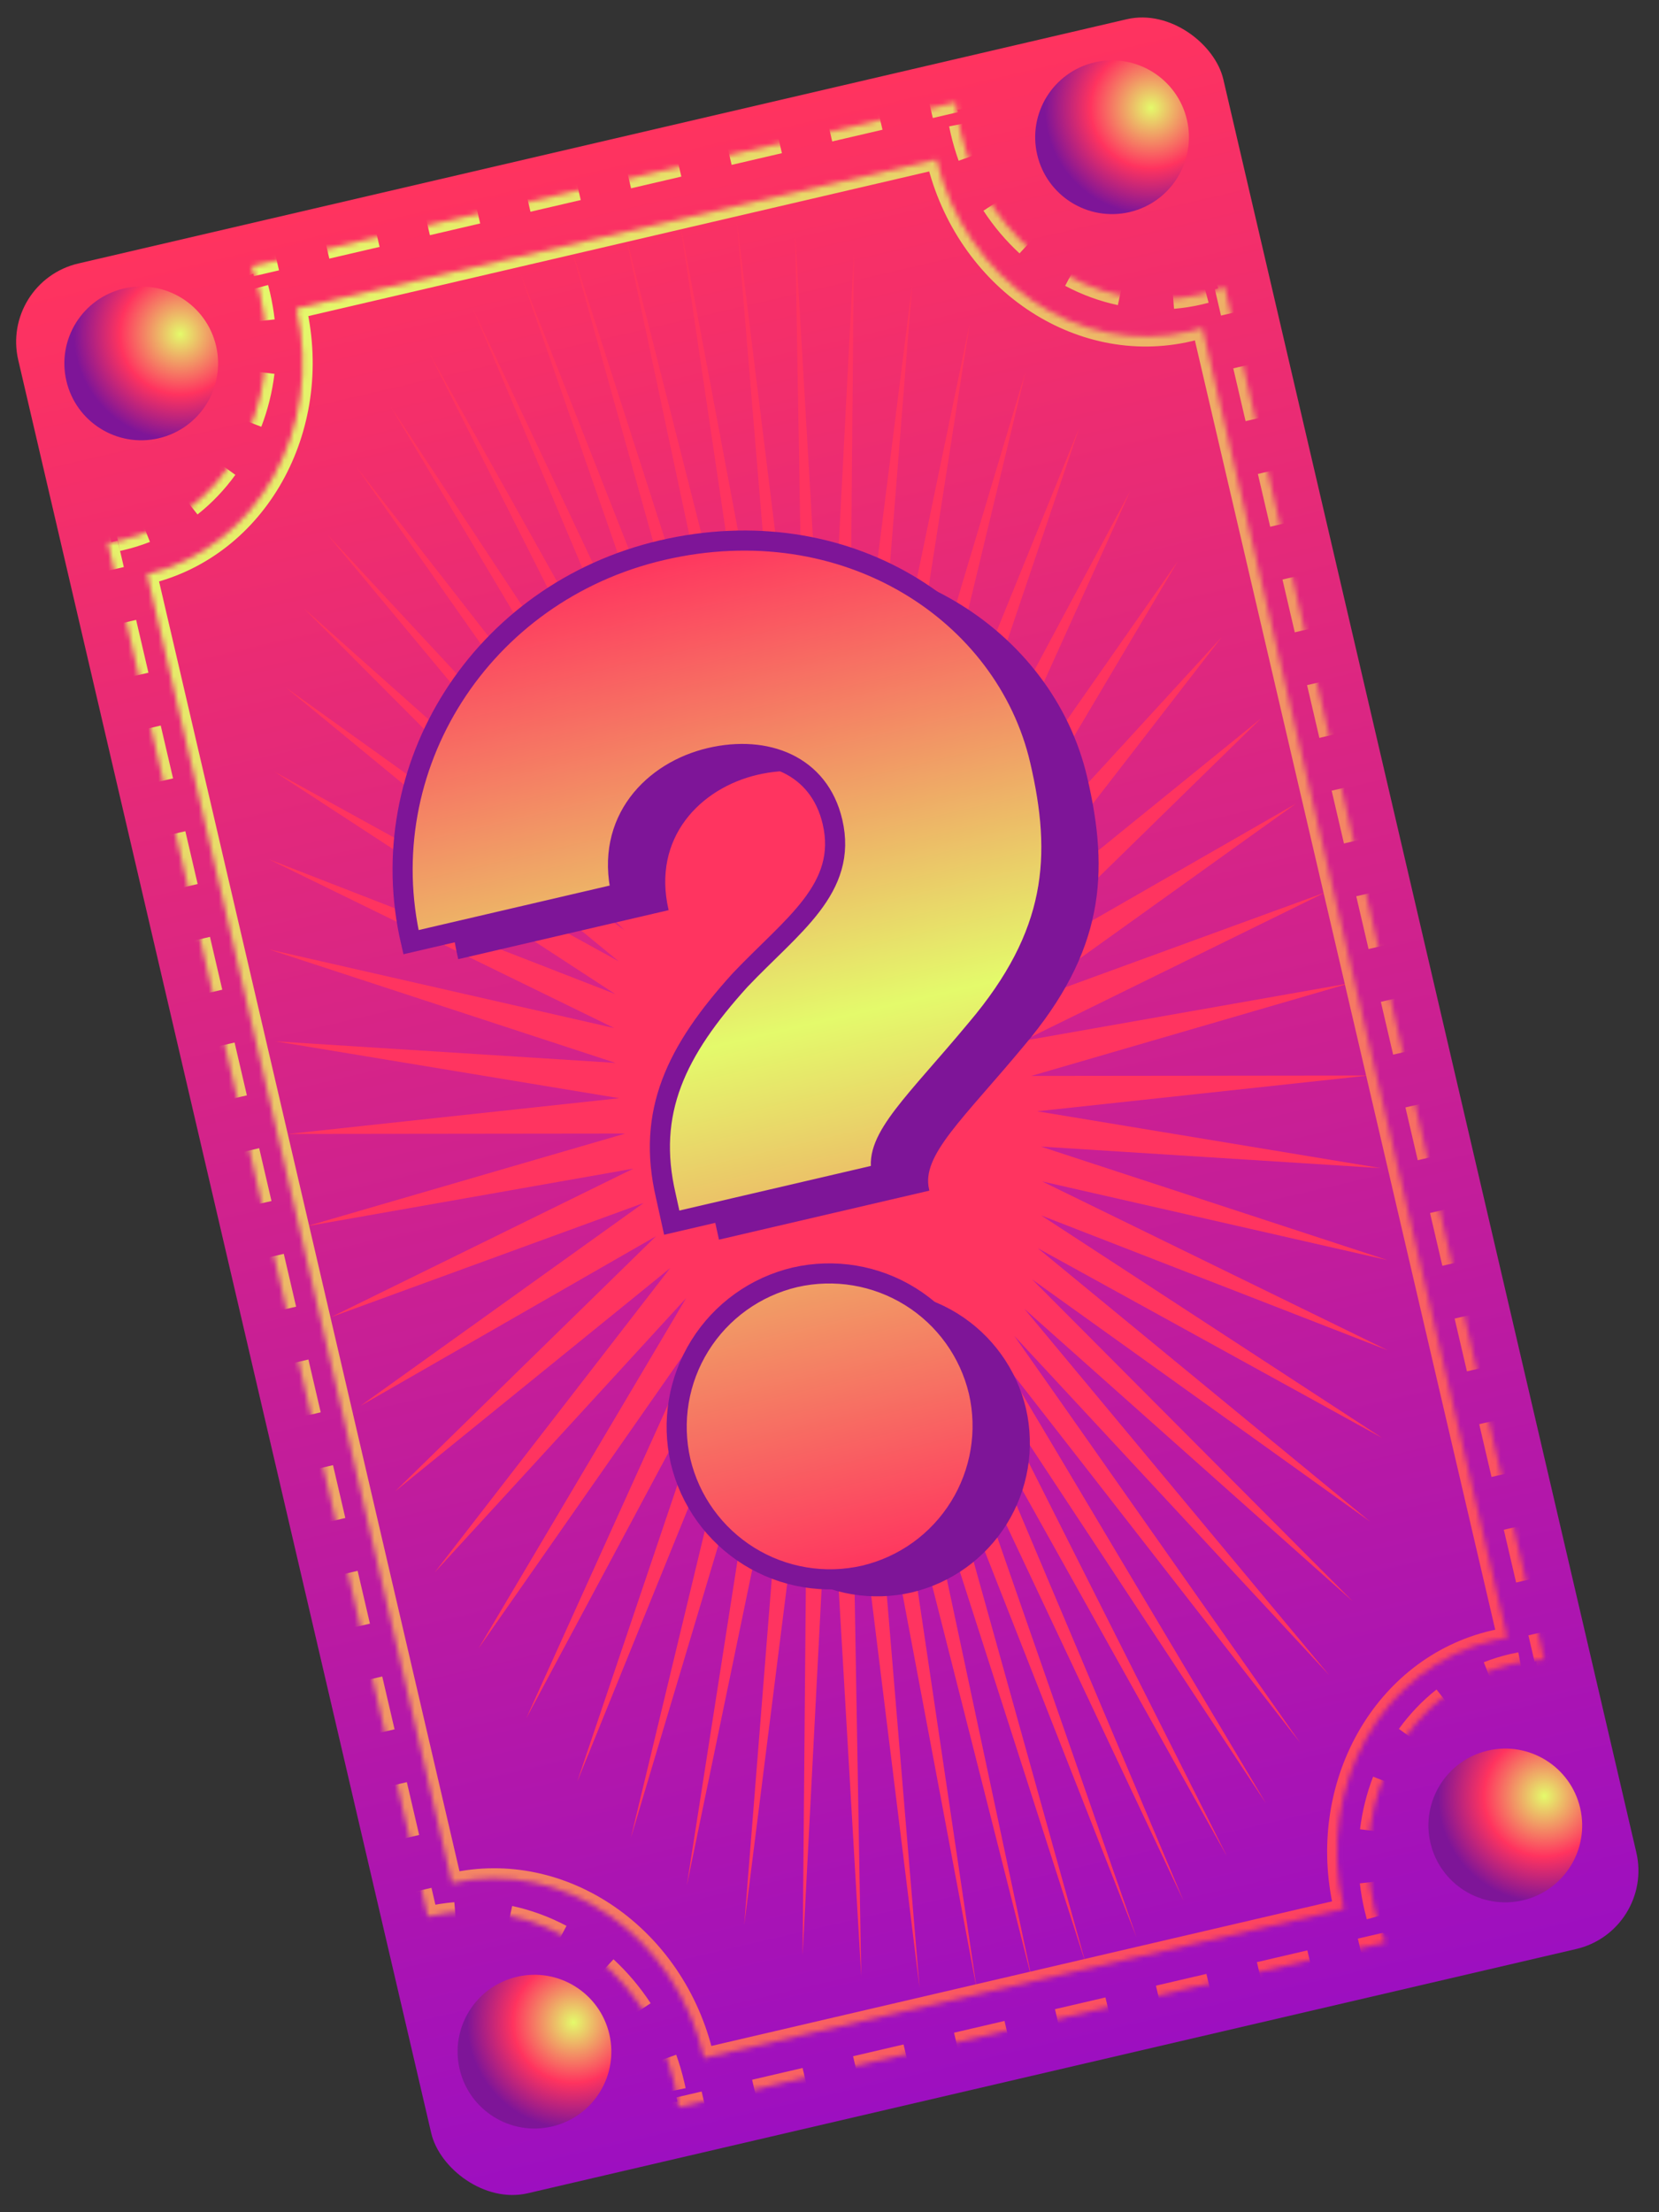 <svg width="330" height="440" viewBox="0 0 330 440" fill="none" xmlns="http://www.w3.org/2000/svg">
<rect x="0" y="0" width="330" height="440" fill="#333333" stroke="none"/>
<rect y="56.035" width="246.126" height="394.098" rx="16" transform="rotate(-13.113 0 56.035)" fill="url(#paint0_linear_178_2425)"/>
<path d="M124.123 45.352L151.324 152.731L135.191 43.781L155.619 152.499L146.584 44.138L160.015 153.003L158.175 46.418L164.462 154.238L169.838 50.597L168.913 156.191L181.446 56.629L173.317 158.84L192.87 64.448L177.628 162.156L203.987 73.968L181.798 166.103L214.673 85.085L185.781 170.638L224.812 97.678L189.533 175.71L234.294 111.608L193.014 181.264L243.013 126.722L196.185 187.24L250.875 142.855L199.011 193.572L257.793 159.831L201.462 200.191L263.691 177.463L203.511 207.023L268.506 195.558L205.135 213.995L272.183 213.918L206.317 221.03L274.684 232.341L207.043 228.05L275.98 250.626L207.306 234.979L276.057 268.573L207.102 241.741L274.915 285.985L206.434 248.262L272.566 302.67L205.31 254.471L269.035 318.447L203.741 260.298L264.362 333.143L201.745 265.682L258.597 346.595L199.343 270.561L251.804 358.658L196.562 274.884L244.057 369.199L193.433 278.603L235.442 378.102L189.989 281.676L226.051 385.27L186.269 284.071L215.989 390.624L182.313 285.761L205.366 394.106L178.165 286.727L194.297 395.677L173.869 286.96L182.905 395.321L169.474 286.455L171.314 393.041L165.026 285.22L159.65 388.862L160.576 283.267L148.043 382.83L156.171 280.618L136.618 375.011L151.86 277.302L125.502 365.49L147.691 273.355L114.816 354.373L143.708 268.821L104.676 341.78L139.956 263.749L95.195 327.851L136.475 258.194L86.476 312.736L133.304 252.218L78.614 296.603L130.477 245.886L71.696 279.627L128.026 239.268L65.797 261.996L125.977 232.435L60.983 243.901L124.353 225.463L57.305 225.541L123.172 218.429L54.805 207.118L122.446 211.408L53.509 188.832L122.183 204.479L53.431 170.886L122.387 197.717L54.574 153.474L123.054 191.196L56.923 136.788L124.179 184.988L60.453 121.011L125.748 179.16L65.127 106.316L127.744 173.777L70.891 92.863L130.146 168.897L77.684 80.8L132.926 164.574L85.431 70.26L136.056 160.856L94.047 61.356L139.499 157.782L103.437 54.188L143.219 155.388L113.499 48.834L147.175 153.698L124.123 45.352Z" fill="#FF3460"/>
<path d="M141.834 241.206C137.959 224.572 143.871 212.379 156.612 198.314C166.926 187.44 178.081 180.102 174.994 166.851C172.348 155.496 161.778 151.518 150.689 154.101C139.333 156.747 129.64 166.601 133.001 181.026L91.149 190.776C83.078 156.129 105.045 121.205 141.071 112.813C177.66 104.29 209.42 125.227 216.265 154.611C220.721 173.736 219.645 189.179 203.595 208.11C191.549 222.607 183.237 229.811 184.802 236.531L184.868 236.812L143.016 246.562L141.834 241.206ZM144.768 293.992C142.967 286.128 144.348 277.87 148.612 271.021C152.876 264.172 159.675 259.286 167.527 257.431C175.389 255.63 183.643 257.01 190.491 261.271C197.34 265.531 202.226 272.326 204.084 280.174C205.885 288.036 204.505 296.291 200.245 303.139C195.984 309.987 189.189 314.873 181.341 316.732C173.478 318.537 165.219 317.16 158.368 312.9C151.516 308.64 146.627 301.843 144.768 293.992V293.992Z" fill="#7E1598"/>
<path d="M132.437 237.825C128.562 221.19 134.474 208.997 147.215 194.932C157.529 184.058 168.683 176.721 165.596 163.47C162.951 152.114 152.381 148.136 141.291 150.719C129.936 153.365 120.243 163.219 123.603 177.645L81.751 187.394C73.68 152.747 95.648 117.824 131.673 109.432C168.262 100.908 200.023 121.846 206.868 151.23C211.323 170.354 210.247 185.797 194.198 204.728C182.152 219.225 173.839 226.429 175.405 233.149L175.47 233.431L133.619 243.18L132.437 237.825ZM135.371 290.611C133.569 282.746 134.951 274.489 139.215 267.639C143.478 260.79 150.278 255.905 158.13 254.05C165.991 252.249 174.246 253.629 181.094 257.889C187.942 262.15 192.828 268.945 194.687 276.793C196.488 284.654 195.108 292.909 190.847 299.757C186.587 306.605 179.792 311.491 171.944 313.35C164.08 315.156 155.822 313.778 148.97 309.518C142.119 305.258 137.23 298.461 135.371 290.611Z" fill="url(#paint1_linear_178_2425)" stroke="#7E1598" stroke-width="4"/>
<mask id="path-5-inside-1_178_2425" fill="white">
<path fill-rule="evenodd" clip-rule="evenodd" d="M186.277 31.711L58.976 61.366C64.437 85.391 51.182 108.957 29.253 114.214L89.894 374.529C111.969 369.535 134.356 384.948 139.973 409.063C139.994 409.15 140.014 409.238 140.034 409.325L267.335 379.67C267.314 379.583 267.294 379.495 267.273 379.408C261.635 355.205 275.023 331.402 297.176 326.241C298.064 326.034 298.952 325.86 299.84 325.719L239.156 65.219C238.297 65.484 237.423 65.721 236.535 65.927C214.463 71.069 192.016 55.763 186.277 31.711Z"/>
</mask>
<path d="M58.976 61.366L58.522 59.418L56.585 59.87L57.026 61.809L58.976 61.366ZM186.277 31.711L188.222 31.247L187.761 29.312L185.823 29.763L186.277 31.711ZM29.253 114.214L28.786 112.269L26.854 112.732L27.305 114.667L29.253 114.214ZM89.894 374.529L87.946 374.982L88.397 376.918L90.335 376.479L89.894 374.529ZM140.034 409.325L138.084 409.769L138.529 411.729L140.488 411.273L140.034 409.325ZM267.335 379.67L267.789 381.618L269.747 381.162L269.28 379.206L267.335 379.67ZM299.84 325.719L300.154 327.694L302.275 327.356L301.788 325.265L299.84 325.719ZM239.156 65.219L241.104 64.765L240.616 62.674L238.565 63.308L239.156 65.219ZM59.43 63.314L186.731 33.659L185.823 29.763L58.522 59.418L59.43 63.314ZM29.719 116.159C52.869 110.609 66.593 85.852 60.926 60.923L57.026 61.809C62.281 84.929 49.495 107.305 28.786 112.269L29.719 116.159ZM91.841 374.075L31.201 113.76L27.305 114.667L87.946 374.982L91.841 374.075ZM141.921 408.609C136.092 383.586 112.757 367.306 89.452 372.578L90.335 376.479C111.181 371.764 132.619 386.309 138.025 409.516L141.921 408.609ZM141.984 408.882C141.963 408.791 141.942 408.7 141.921 408.609L138.025 409.516C138.045 409.601 138.064 409.685 138.084 409.769L141.984 408.882ZM266.881 377.722L139.58 407.378L140.488 411.273L267.789 381.618L266.881 377.722ZM269.28 379.206C269.26 379.122 269.241 379.038 269.221 378.954L265.325 379.862C265.347 379.953 265.368 380.044 265.39 380.135L269.28 379.206ZM269.221 378.954C263.795 355.661 276.711 333.062 297.63 328.189L296.722 324.293C273.335 329.741 259.475 354.749 265.325 379.862L269.221 378.954ZM297.63 328.189C298.471 327.993 299.313 327.828 300.154 327.694L299.525 323.744C298.591 323.893 297.656 324.076 296.722 324.293L297.63 328.189ZM237.208 65.672L297.892 326.173L301.788 325.265L241.104 64.765L237.208 65.672ZM236.989 67.875C237.923 67.658 238.842 67.409 239.746 67.129L238.565 63.308C237.751 63.559 236.923 63.784 236.082 63.98L236.989 67.875ZM184.332 32.175C190.287 57.132 213.687 73.304 236.989 67.875L236.082 63.98C215.238 68.835 193.746 54.393 188.222 31.247L184.332 32.175Z" fill="url(#paint2_linear_178_2425)" mask="url(#path-5-inside-1_178_2425)"/>
<mask id="path-7-inside-2_178_2425" fill="white">
<path fill-rule="evenodd" clip-rule="evenodd" d="M243.598 57.062C242 57.686 240.341 58.203 238.627 58.602C217.668 63.485 196.375 48.974 191.068 26.191C190.614 24.241 190.291 22.295 190.095 20.362L50.046 52.986C50.73 54.805 51.304 56.693 51.759 58.643C56.932 80.849 44.565 102.709 24.136 107.468C23.244 107.675 22.351 107.847 21.459 107.984L85.102 381.185L85.113 381.182C106.735 376.145 128.702 391.116 134.178 414.62C134.527 416.119 134.801 417.616 135.001 419.107L275.572 386.361C274.664 384.16 273.92 381.85 273.359 379.444C268.22 357.382 280.507 335.665 300.802 330.937C302.935 330.44 305.071 330.151 307.193 330.056L243.598 57.062Z"/>
</mask>
<path d="M243.598 57.062L244.572 56.835L244.31 55.71L243.234 56.13L243.598 57.062ZM190.095 20.362L191.09 20.261L190.975 19.13L189.868 19.388L190.095 20.362ZM50.046 52.986L49.819 52.013L48.709 52.271L49.11 53.338L50.046 52.986ZM21.459 107.984L21.308 106.995L20.24 107.159L20.485 108.211L21.459 107.984ZM85.102 381.185L84.128 381.412L84.355 382.386L85.329 382.159L85.102 381.185ZM135.001 419.107L134.01 419.241L134.157 420.331L135.228 420.081L135.001 419.107ZM275.572 386.361L275.799 387.335L276.945 387.068L276.496 385.98L275.572 386.361ZM307.193 330.056L307.237 331.055L308.44 331.002L308.167 329.829L307.193 330.056ZM238.401 57.628C236.695 58.026 234.987 58.291 233.287 58.43L233.451 60.424C235.248 60.276 237.053 59.996 238.854 59.576L238.401 57.628ZM222.989 57.757C219.617 57.035 216.353 55.832 213.279 54.201L212.342 55.968C215.574 57.682 219.012 58.95 222.571 59.712L222.989 57.757ZM204.832 48.195C202.324 45.879 200.067 43.22 198.134 40.268L196.461 41.364C198.483 44.452 200.847 47.236 203.475 49.664L204.832 48.195ZM193.512 30.963C192.934 29.348 192.442 27.68 192.042 25.964L190.094 26.418C190.511 28.209 191.025 29.95 191.629 31.637L193.512 30.963ZM192.042 25.964C191.932 25.492 191.83 25.021 191.736 24.55L189.775 24.942C189.873 25.433 189.979 25.925 190.094 26.418L192.042 25.964ZM191.259 21.697C191.195 21.217 191.138 20.738 191.09 20.261L189.1 20.463C189.151 20.962 189.21 21.462 189.277 21.963L191.259 21.697ZM189.868 19.388L184.866 20.553L185.32 22.501L190.322 21.336L189.868 19.388ZM174.863 22.883L164.859 25.214L165.313 27.162L175.316 24.831L174.863 22.883ZM154.856 27.544L144.852 29.874L145.306 31.822L155.309 29.492L154.856 27.544ZM134.849 32.205L124.845 34.535L125.299 36.483L135.302 34.153L134.849 32.205ZM114.842 36.865L104.838 39.196L105.292 41.144L115.295 38.813L114.842 36.865ZM94.835 41.526L84.831 43.856L85.285 45.804L95.288 43.474L94.835 41.526ZM74.828 46.187L64.824 48.517L65.278 50.465L75.281 48.135L74.828 46.187ZM54.821 50.847L49.819 52.013L50.273 53.96L55.275 52.795L54.821 50.847ZM49.11 53.338C49.279 53.788 49.441 54.242 49.596 54.7L51.49 54.058C51.328 53.579 51.159 53.104 50.982 52.634L49.11 53.338ZM50.434 57.467C50.558 57.931 50.675 58.398 50.785 58.87L52.733 58.416C52.618 57.924 52.496 57.435 52.366 56.95L50.434 57.467ZM50.785 58.87C51.174 60.542 51.462 62.212 51.652 63.871L53.639 63.643C53.44 61.908 53.139 60.163 52.733 58.416L50.785 58.87ZM51.619 73.992C51.2 77.403 50.372 80.698 49.178 83.802L51.045 84.521C52.298 81.263 53.166 77.809 53.604 74.235L51.619 73.992ZM44.383 92.686C42.399 95.434 40.065 97.89 37.429 99.972L38.669 101.542C41.454 99.341 43.916 96.75 46.005 93.857L44.383 92.686ZM28.722 104.994C27.176 105.603 25.57 106.107 23.909 106.494L24.363 108.441C26.12 108.032 27.82 107.5 29.456 106.854L28.722 104.994ZM23.909 106.494C23.694 106.544 23.478 106.592 23.262 106.638L23.679 108.594C23.907 108.545 24.135 108.495 24.363 108.441L23.909 106.494ZM21.961 106.889C21.743 106.926 21.526 106.962 21.308 106.995L21.61 108.972C21.841 108.937 22.072 108.899 22.302 108.859L21.961 106.889ZM20.485 108.211L21.709 113.465L23.657 113.011L22.433 107.757L20.485 108.211ZM24.157 123.972L26.605 134.48L28.552 134.026L26.105 123.518L24.157 123.972ZM29.052 144.988L31.5 155.495L33.448 155.042L31 144.534L29.052 144.988ZM33.948 166.003L36.396 176.511L38.344 176.057L35.896 165.549L33.948 166.003ZM38.844 187.019L41.291 197.526L43.239 197.073L40.791 186.565L38.844 187.019ZM43.739 208.034L46.187 218.542L48.135 218.088L45.687 207.58L43.739 208.034ZM48.635 229.05L51.083 239.557L53.03 239.104L50.583 228.596L48.635 229.05ZM53.53 250.065L55.978 260.573L57.926 260.119L55.478 249.611L53.53 250.065ZM58.426 271.081L60.874 281.588L62.822 281.135L60.374 270.627L58.426 271.081ZM63.322 292.096L65.769 302.604L67.717 302.15L65.269 291.642L63.322 292.096ZM68.217 313.112L70.665 323.619L72.613 323.166L70.165 312.658L68.217 313.112ZM73.113 334.127L75.561 344.635L77.508 344.181L75.061 333.673L73.113 334.127ZM78.008 355.142L80.456 365.65L82.404 365.196L79.956 354.689L78.008 355.142ZM82.904 376.158L84.128 381.412L86.076 380.958L84.852 375.704L82.904 376.158ZM85.329 382.159L85.332 382.158L84.878 380.21L84.875 380.211L85.329 382.159ZM85.337 382.157L85.34 382.156L84.886 380.208L84.883 380.209L85.337 382.157ZM85.34 382.156C87.101 381.746 88.864 381.472 90.62 381.328L90.456 379.335C88.603 379.487 86.743 379.776 84.886 380.208L85.34 382.156ZM101.253 382.024C104.735 382.769 108.105 384.011 111.279 385.695L112.216 383.928C108.884 382.161 105.34 380.853 101.671 380.068L101.253 382.024ZM119.999 391.895C122.588 394.287 124.919 397.032 126.915 400.08L128.588 398.984C126.502 395.8 124.066 392.93 121.356 390.426L119.999 391.895ZM131.686 409.686C132.283 411.353 132.791 413.075 133.204 414.847L135.152 414.393C134.721 412.546 134.192 410.751 133.569 409.012L131.686 409.686ZM133.204 414.847C133.289 415.21 133.369 415.574 133.444 415.938L135.402 415.53C135.324 415.151 135.24 414.772 135.152 414.393L133.204 414.847ZM133.848 418.135C133.907 418.504 133.961 418.873 134.01 419.241L135.992 418.974C135.941 418.59 135.884 418.206 135.823 417.821L133.848 418.135ZM135.228 420.081L140.249 418.912L139.795 416.964L134.774 418.133L135.228 420.081ZM150.289 416.573L160.33 414.234L159.876 412.286L149.836 414.625L150.289 416.573ZM170.371 411.895L180.412 409.556L179.958 407.608L169.917 409.947L170.371 411.895ZM190.452 407.217L200.493 404.877L200.039 402.93L189.999 405.269L190.452 407.217ZM210.534 402.538L220.575 400.199L220.121 398.252L210.08 400.591L210.534 402.538ZM230.615 397.86L240.656 395.521L240.202 393.574L230.162 395.913L230.615 397.86ZM250.697 393.182L260.738 390.843L260.284 388.896L250.243 391.235L250.697 393.182ZM270.778 388.504L275.799 387.335L275.345 385.387L270.324 386.557L270.778 388.504ZM276.496 385.98C276.271 385.435 276.057 384.883 275.853 384.324L273.974 385.01C274.188 385.594 274.412 386.172 274.647 386.742L276.496 385.98ZM274.771 380.94C274.614 380.372 274.468 379.797 274.333 379.218L272.385 379.671C272.526 380.277 272.679 380.877 272.843 381.471L274.771 380.94ZM274.333 379.218C273.946 377.557 273.66 375.898 273.471 374.25L271.484 374.477C271.682 376.202 271.981 377.936 272.385 379.671L274.333 379.218ZM273.504 364.196C273.92 360.807 274.743 357.534 275.929 354.451L274.062 353.733C272.817 356.969 271.955 360.402 271.519 363.953L273.504 364.196ZM280.692 345.626C282.663 342.897 284.982 340.457 287.6 338.389L286.36 336.819C283.592 339.006 281.146 341.581 279.071 344.455L280.692 345.626ZM296.249 333.401C297.784 332.795 299.379 332.295 301.029 331.911L300.575 329.963C298.829 330.37 297.14 330.899 295.515 331.541L296.249 333.401ZM301.029 331.911C301.541 331.792 302.053 331.685 302.565 331.59L302.201 329.623C301.659 329.724 301.117 329.837 300.575 329.963L301.029 331.911ZM305.672 331.161C306.195 331.114 306.716 331.078 307.237 331.055L307.148 329.057C306.597 329.082 306.044 329.119 305.491 329.17L305.672 331.161ZM308.167 329.829L306.944 324.579L304.996 325.033L306.219 330.283L308.167 329.829ZM304.498 314.08L302.052 303.58L300.104 304.034L302.55 314.533L304.498 314.08ZM299.606 293.08L297.16 282.58L295.212 283.034L297.658 293.534L299.606 293.08ZM294.714 272.08L292.268 261.581L290.32 262.034L292.766 272.534L294.714 272.08ZM289.822 251.081L287.376 240.581L285.428 241.035L287.874 251.535L289.822 251.081ZM284.93 230.081L282.484 219.582L280.536 220.035L282.982 230.535L284.93 230.081ZM280.038 209.082L277.592 198.582L275.644 199.036L278.09 209.536L280.038 209.082ZM275.146 188.082L272.7 177.582L270.753 178.036L273.198 188.536L275.146 188.082ZM270.254 167.083L267.808 156.583L265.861 157.037L268.307 167.536L270.254 167.083ZM265.363 146.083L262.917 135.583L260.969 136.037L263.415 146.537L265.363 146.083ZM260.471 125.084L258.025 114.584L256.077 115.038L258.523 125.537L260.471 125.084ZM255.579 104.084L253.133 93.584L251.185 94.038L253.631 104.538L255.579 104.084ZM250.687 83.084L248.241 72.585L246.293 73.038L248.739 83.538L250.687 83.084ZM245.795 62.085L244.572 56.835L242.624 57.289L243.847 62.539L245.795 62.085ZM243.234 56.13C242.842 56.284 242.446 56.43 242.047 56.57L242.707 58.458C243.129 58.31 243.548 58.155 243.962 57.993L243.234 56.13ZM239.629 57.319C239.223 57.429 238.813 57.532 238.401 57.628L238.854 59.576C239.29 59.475 239.723 59.366 240.152 59.25L239.629 57.319ZM243.598 57.062L245.546 56.608L245.022 54.358L242.87 55.199L243.598 57.062ZM190.095 20.362L192.084 20.159L191.854 17.898L189.641 18.414L190.095 20.362ZM50.046 52.986L49.592 51.038L47.371 51.556L48.174 53.69L50.046 52.986ZM21.459 107.984L21.156 106.007L19.021 106.334L19.511 108.438L21.459 107.984ZM85.102 381.185L83.154 381.639L83.608 383.587L85.556 383.133L85.102 381.185ZM135.001 419.107L133.019 419.374L133.313 421.554L135.455 421.055L135.001 419.107ZM275.572 386.361L276.026 388.309L278.318 387.775L277.421 385.598L275.572 386.361ZM307.193 330.056L307.282 332.054L309.687 331.947L309.141 329.602L307.193 330.056ZM238.174 56.654C236.516 57.041 234.857 57.298 233.206 57.434L233.533 61.42C235.379 61.269 237.232 60.981 239.081 60.55L238.174 56.654ZM223.199 56.779C219.92 56.077 216.742 54.906 213.748 53.318L211.873 56.852C215.184 58.608 218.709 59.908 222.361 60.69L223.199 56.779ZM205.511 47.461C203.063 45.2 200.859 42.604 198.97 39.72L195.624 41.912C197.691 45.068 200.108 47.915 202.797 50.399L205.511 47.461ZM194.453 30.626C193.889 29.047 193.407 27.416 193.016 25.737L189.12 26.644C189.546 28.473 190.071 30.251 190.687 31.973L194.453 30.626ZM193.016 25.737C192.908 25.276 192.809 24.814 192.716 24.354L188.794 25.138C188.894 25.64 189.003 26.142 189.12 26.644L193.016 25.737ZM192.25 21.564C192.187 21.095 192.132 20.627 192.084 20.159L188.105 20.564C188.157 21.074 188.217 21.585 188.286 22.096L192.25 21.564ZM189.641 18.414L184.639 19.579L185.547 23.475L190.549 22.309L189.641 18.414ZM174.636 21.909L164.632 24.24L165.54 28.135L175.543 25.805L174.636 21.909ZM154.629 26.57L144.625 28.9L145.533 32.796L155.536 30.466L154.629 26.57ZM134.622 31.231L124.618 33.561L125.526 37.457L135.529 35.126L134.622 31.231ZM114.615 35.891L104.611 38.222L105.519 42.117L115.522 39.787L114.615 35.891ZM94.608 40.552L84.604 42.882L85.512 46.778L95.515 44.448L94.608 40.552ZM74.601 45.213L64.597 47.543L65.505 51.439L75.508 49.108L74.601 45.213ZM54.594 49.873L49.592 51.038L50.5 54.934L55.501 53.769L54.594 49.873ZM48.174 53.69C48.339 54.13 48.498 54.573 48.649 55.02L52.438 53.737C52.272 53.248 52.099 52.763 51.918 52.282L48.174 53.69ZM49.468 57.725C49.589 58.179 49.703 58.636 49.811 59.097L53.706 58.189C53.589 57.686 53.464 57.187 53.332 56.692L49.468 57.725ZM49.811 59.097C50.192 60.732 50.473 62.363 50.659 63.985L54.633 63.529C54.429 61.756 54.122 59.973 53.706 58.189L49.811 59.097ZM50.627 73.87C50.218 77.201 49.41 80.416 48.245 83.444L51.978 84.88C53.261 81.546 54.148 78.011 54.597 74.357L50.627 73.87ZM43.572 92.101C41.641 94.776 39.37 97.165 36.809 99.188L39.289 102.326C42.149 100.067 44.674 97.407 46.815 94.443L43.572 92.101ZM28.355 104.063C26.855 104.655 25.296 105.144 23.682 105.52L24.59 109.415C26.395 108.995 28.141 108.448 29.823 107.784L28.355 104.063ZM23.682 105.52C23.473 105.568 23.264 105.615 23.054 105.66L23.887 109.572C24.121 109.522 24.356 109.47 24.59 109.415L23.682 105.52ZM21.791 105.903C21.579 105.94 21.368 105.974 21.156 106.007L21.762 109.961C21.999 109.924 22.236 109.886 22.473 109.845L21.791 105.903ZM19.511 108.438L20.735 113.691L24.631 112.784L23.407 107.53L19.511 108.438ZM23.183 124.199L25.631 134.707L29.526 133.799L27.078 123.292L23.183 124.199ZM28.078 145.215L30.526 155.722L34.422 154.815L31.974 144.307L28.078 145.215ZM32.974 166.23L35.422 176.738L39.318 175.83L36.87 165.323L32.974 166.23ZM37.87 187.246L40.317 197.753L44.213 196.846L41.765 186.338L37.87 187.246ZM42.765 208.261L45.213 218.769L49.109 217.861L46.661 207.354L42.765 208.261ZM47.661 229.277L50.109 239.784L54.004 238.877L51.556 228.369L47.661 229.277ZM52.556 250.292L55.004 260.8L58.9 259.892L56.452 249.384L52.556 250.292ZM57.452 271.307L59.9 281.815L63.795 280.908L61.348 270.4L57.452 271.307ZM62.348 292.323L64.796 302.831L68.691 301.923L66.243 291.415L62.348 292.323ZM67.243 313.338L69.691 323.846L73.587 322.939L71.139 312.431L67.243 313.338ZM72.139 334.354L74.587 344.862L78.482 343.954L76.035 333.446L72.139 334.354ZM77.034 355.369L79.482 365.877L83.378 364.97L80.93 354.462L77.034 355.369ZM81.93 376.385L83.154 381.639L87.05 380.731L85.826 375.477L81.93 376.385ZM85.556 383.133L85.558 383.132L84.651 379.236L84.648 379.237L85.556 383.133ZM85.564 383.131L85.567 383.13L84.659 379.234L84.656 379.235L85.564 383.131ZM85.567 383.13C87.28 382.731 88.995 382.465 90.701 382.325L90.374 378.338C88.473 378.494 86.564 378.791 84.659 379.234L85.567 383.13ZM101.043 383.002C104.432 383.727 107.715 384.937 110.81 386.578L112.684 383.044C109.274 381.236 105.642 379.896 101.881 379.09L101.043 383.002ZM119.32 392.63C121.849 394.966 124.127 397.648 126.078 400.628L129.424 398.436C127.294 395.184 124.805 392.251 122.035 389.692L119.32 392.63ZM130.745 410.023C131.328 411.654 131.826 413.339 132.23 415.073L136.126 414.166C135.687 412.282 135.146 410.45 134.511 408.675L130.745 410.023ZM132.23 415.073C132.313 415.43 132.391 415.786 132.465 416.142L136.381 415.326C136.301 414.939 136.216 414.553 136.126 414.166L132.23 415.073ZM132.86 418.292C132.918 418.653 132.971 419.014 133.019 419.374L136.983 418.84C136.931 418.449 136.873 418.056 136.811 417.664L132.86 418.292ZM135.455 421.055L140.475 419.886L139.568 415.99L134.548 417.159L135.455 421.055ZM150.516 417.546L160.557 415.207L159.649 411.312L149.609 413.651L150.516 417.546ZM170.598 412.868L180.638 410.529L179.731 406.634L169.69 408.973L170.598 412.868ZM190.679 408.19L200.72 405.851L199.812 401.956L189.772 404.295L190.679 408.19ZM210.761 403.512L220.801 401.173L219.894 397.278L209.853 399.617L210.761 403.512ZM230.842 398.834L240.883 396.495L239.975 392.6L229.935 394.939L230.842 398.834ZM250.924 394.156L260.964 391.817L260.057 387.922L250.016 390.261L250.924 394.156ZM271.005 389.478L276.026 388.309L275.118 384.413L270.098 385.583L271.005 389.478ZM277.421 385.598C277.201 385.066 276.991 384.527 276.792 383.981L273.035 385.353C273.253 385.95 273.482 386.541 273.723 387.124L277.421 385.598ZM275.735 380.674C275.582 380.119 275.439 379.558 275.307 378.991L271.411 379.898C271.556 380.517 271.711 381.13 271.879 381.737L275.735 380.674ZM275.307 378.991C274.929 377.367 274.65 375.746 274.465 374.136L270.491 374.591C270.693 376.354 270.998 378.125 271.411 379.898L275.307 378.991ZM274.497 364.318C274.903 361.01 275.705 357.816 276.862 354.81L273.129 353.373C271.854 356.687 270.972 360.199 270.527 363.831L274.497 364.318ZM281.503 346.211C283.421 343.555 285.676 341.182 288.219 339.173L285.74 336.035C282.897 338.28 280.388 340.923 278.26 343.87L281.503 346.211ZM296.616 334.331C298.106 333.743 299.654 333.258 301.256 332.885L300.349 328.989C298.555 329.407 296.819 329.951 295.148 330.61L296.616 334.331ZM301.256 332.885C301.753 332.769 302.25 332.665 302.747 332.573L302.019 328.64C301.462 328.743 300.905 328.86 300.349 328.989L301.256 332.885ZM305.763 332.157C306.27 332.111 306.776 332.077 307.282 332.054L307.104 328.058C306.537 328.083 305.969 328.122 305.4 328.174L305.763 332.157ZM309.141 329.602L307.918 324.353L304.022 325.26L305.245 330.51L309.141 329.602ZM305.472 313.853L303.026 303.353L299.13 304.26L301.576 314.76L305.472 313.853ZM300.58 292.853L298.134 282.353L294.238 283.261L296.684 293.761L300.58 292.853ZM295.688 271.854L293.242 261.354L289.346 262.261L291.792 272.761L295.688 271.854ZM290.796 250.854L288.35 240.354L284.454 241.262L286.9 251.762L290.796 250.854ZM285.904 229.855L283.458 219.355L279.562 220.262L282.008 230.762L285.904 229.855ZM281.012 208.855L278.566 198.355L274.67 199.263L277.116 209.762L281.012 208.855ZM276.12 187.855L273.674 177.356L269.779 178.263L272.225 188.763L276.12 187.855ZM271.228 166.856L268.782 156.356L264.887 157.264L267.333 167.763L271.228 166.856ZM266.336 145.856L263.89 135.356L259.995 136.264L262.441 146.764L266.336 145.856ZM261.445 124.857L258.999 114.357L255.103 115.264L257.549 125.764L261.445 124.857ZM256.553 103.857L254.107 93.357L250.211 94.265L252.657 104.765L256.553 103.857ZM251.661 82.858L249.215 72.358L245.319 73.265L247.765 83.765L251.661 82.858ZM246.769 61.858L245.546 56.608L241.65 57.516L242.873 62.766L246.769 61.858ZM242.87 55.199C242.489 55.348 242.105 55.49 241.717 55.626L243.037 59.402C243.471 59.25 243.9 59.091 244.326 58.925L242.87 55.199ZM239.367 56.354C238.973 56.461 238.575 56.561 238.174 56.654L239.081 60.55C239.529 60.446 239.973 60.334 240.413 60.215L239.367 56.354Z" fill="url(#paint3_linear_178_2425)" mask="url(#path-7-inside-2_178_2425)"/>
<circle cx="221.205" cy="27.295" r="15.29" transform="rotate(-13.113 221.205 27.295)" fill="url(#paint4_radial_178_2425)"/>
<circle cx="28.094" cy="72.281" r="15.29" transform="rotate(-13.113 28.094 72.281)" fill="url(#paint5_radial_178_2425)"/>
<circle cx="299.427" cy="363.078" r="15.29" transform="rotate(-13.113 299.427 363.078)" fill="url(#paint6_radial_178_2425)"/>
<circle cx="106.315" cy="408.064" r="15.29" transform="rotate(-13.113 106.315 408.064)" fill="url(#paint7_radial_178_2425)"/>
<defs>
<linearGradient id="paint0_linear_178_2425" x1="123.063" y1="56.035" x2="123.063" y2="450.133" gradientUnits="userSpaceOnUse">
<stop stop-color="#FF335F"/>
<stop offset="1" stop-color="#9D0FC0"/>
</linearGradient>
<linearGradient id="paint1_linear_178_2425" x1="130.428" y1="109.722" x2="177.559" y2="312.042" gradientUnits="userSpaceOnUse">
<stop stop-color="#FF335F"/>
<stop offset="0.474" stop-color="#E4FA6B"/>
<stop offset="1" stop-color="#FF335F"/>
</linearGradient>
<linearGradient id="paint2_linear_178_2425" x1="25.585" y1="98.47" x2="323.706" y2="346.603" gradientUnits="userSpaceOnUse">
<stop stop-color="#E4FA6B"/>
<stop offset="1" stop-color="#FF335F"/>
</linearGradient>
<linearGradient id="paint3_linear_178_2425" x1="17.595" y1="91.396" x2="331.152" y2="353.671" gradientUnits="userSpaceOnUse">
<stop stop-color="#E4FA6B"/>
<stop offset="1" stop-color="#FF335F"/>
</linearGradient>
<radialGradient id="paint4_radial_178_2425" cx="0" cy="0" r="1" gradientUnits="userSpaceOnUse" gradientTransform="translate(230.084 23.349) rotate(114.775) scale(21.186)">
<stop stop-color="#E4FA6B"/>
<stop offset="0.568" stop-color="#FF335F"/>
<stop offset="1" stop-color="#7E1598"/>
</radialGradient>
<radialGradient id="paint5_radial_178_2425" cx="0" cy="0" r="1" gradientUnits="userSpaceOnUse" gradientTransform="translate(36.972 68.335) rotate(114.775) scale(21.186)">
<stop stop-color="#E4FA6B"/>
<stop offset="0.568" stop-color="#FF335F"/>
<stop offset="1" stop-color="#7E1598"/>
</radialGradient>
<radialGradient id="paint6_radial_178_2425" cx="0" cy="0" r="1" gradientUnits="userSpaceOnUse" gradientTransform="translate(308.305 359.132) rotate(114.775) scale(21.186)">
<stop stop-color="#E4FA6B"/>
<stop offset="0.568" stop-color="#FF335F"/>
<stop offset="1" stop-color="#7E1598"/>
</radialGradient>
<radialGradient id="paint7_radial_178_2425" cx="0" cy="0" r="1" gradientUnits="userSpaceOnUse" gradientTransform="translate(115.194 404.118) rotate(114.775) scale(21.186)">
<stop stop-color="#E4FA6B"/>
<stop offset="0.568" stop-color="#FF335F"/>
<stop offset="1" stop-color="#7E1598"/>
</radialGradient>
</defs>
</svg>
